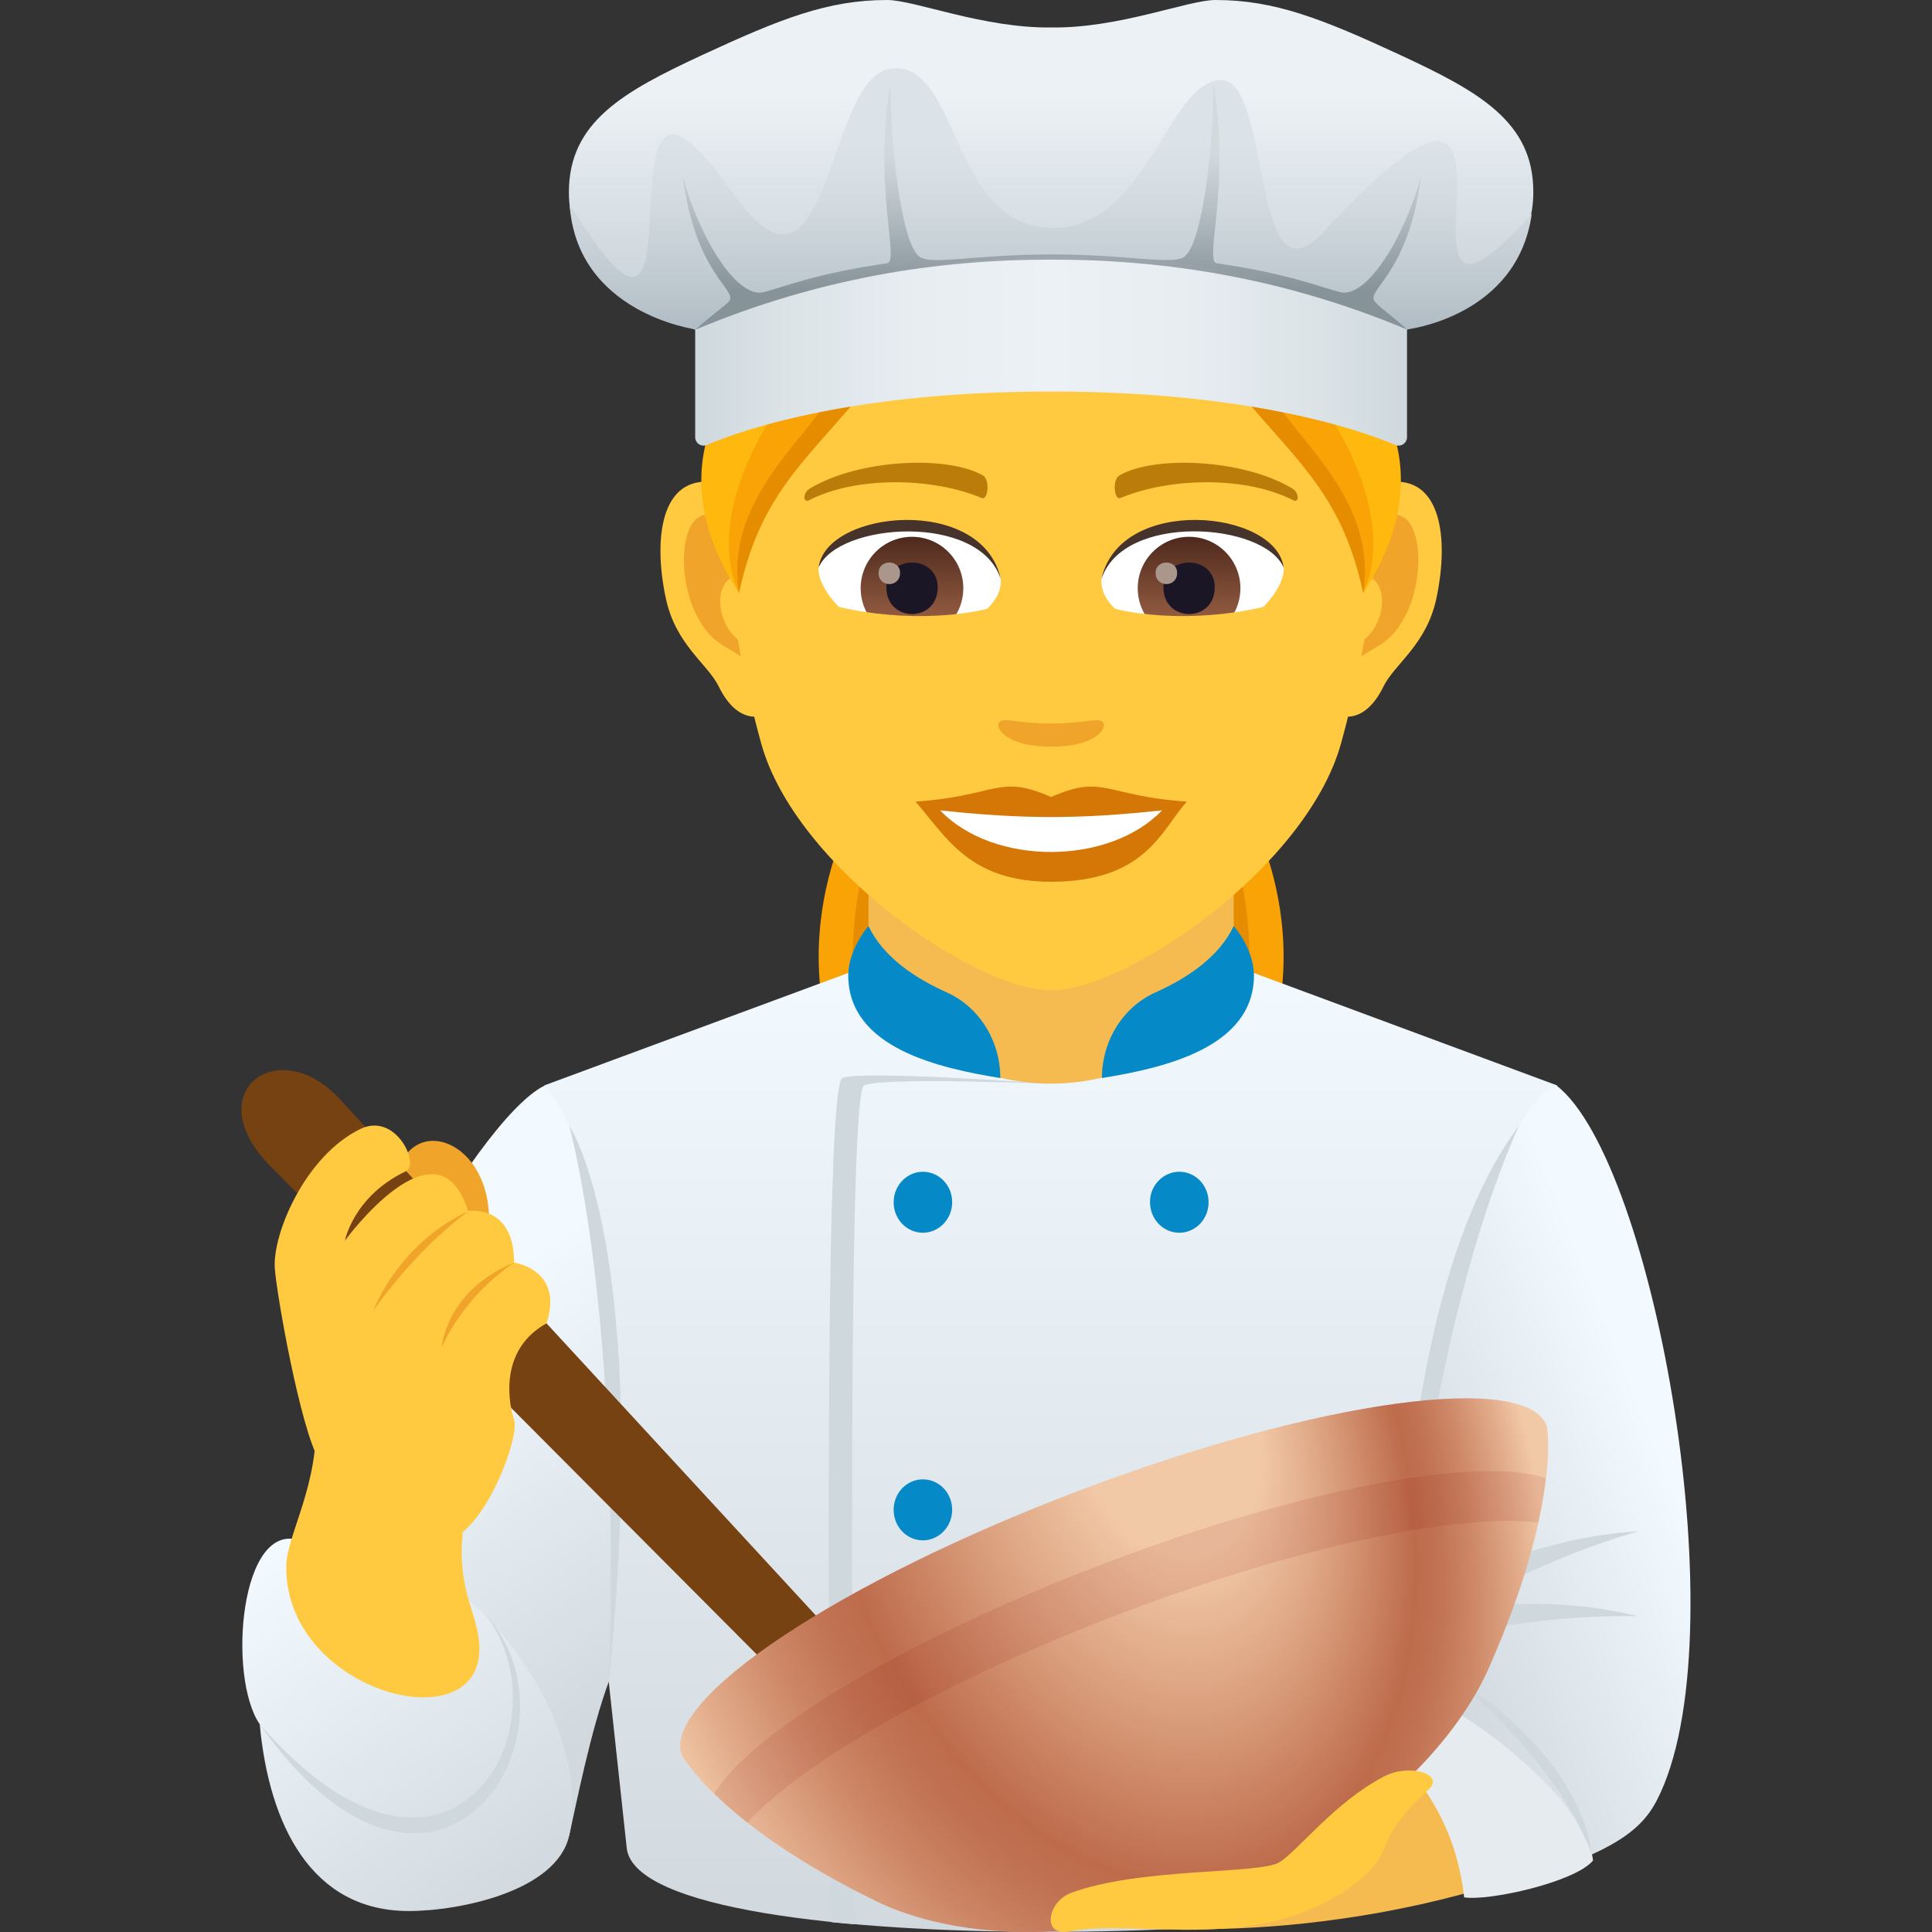 <svg xmlns="http://www.w3.org/2000/svg" xml:space="preserve" style="enable-background:new 0 0 64 64" viewBox="0 0 64 64"><rect x="0" y="0" width="64" height="64" fill="#333333" stroke="none"/><path d="M39.804 24.884h-9.969c-2.18 1.777-3.45 6.273-2.26 9.646h14.49c1.19-3.373-.08-7.869-2.261-9.646z" style="fill:#f9a307"/><path d="M39.072 24.884h-8.505c-1.86 1.777-2.944 6.273-1.929 9.646H41c1.016-3.373-.068-7.869-1.928-9.646z" style="fill:#e68c00"/><linearGradient id="a" x1="34.805" x2="34.805" y1="63.996" y2="31.706" gradientUnits="userSpaceOnUse"><stop offset="0" style="stop-color:#d1d8de"/><stop offset="1" style="stop-color:#f2f9ff"/></linearGradient><path d="M40.122 31.706H29.517l-11.488 4.25 2.735 25.29c.288 2 7.198 2.75 13.916 2.75s14.664-.75 14.952-2.75l1.949-25.29-11.46-4.25z" style="fill:url(#a)"/><path d="M27.905 35.707c.7-.26 6.948.199 6.948.199s-5.614-.239-6.229.051c-.623.29-.326 27.789-.326 27.789l-.758-.07c-.01-.01-.336-27.709.365-27.969z" style="fill:#cfd8dd"/><path d="M30.573 38.816c.537 0 .969.45.969 1.01s-.441 1.01-.97 1.01c-.537 0-.969-.45-.969-1.01 0-.55.432-1.01.97-1.01m8.493 0c.537 0 .97.45.97 1.01s-.433 1.01-.97 1.01-.97-.45-.97-1.01c-.009-.55.433-1.01.97-1.01m-8.493 10.19c.537 0 .969.45.969 1.01s-.441 1.01-.97 1.01c-.537 0-.969-.45-.969-1.01s.432-1.01.97-1.01" style="fill:#068ac7"/><path d="M28.77 33.026s2.278 2.87 6.045 2.87c3.77 0 6.053-2.87 6.053-2.87v-5.5H28.77v5.5z" style="fill:#f5bb51"/><path d="M40.868 30.676c-.487 1.03-1.55 1.733-2.587 2.196-1.073.48-1.778 1.593-1.778 2.84 1.989-.326 5.036-.981 5.036-3.408-.009-.89-.671-1.628-.671-1.628zm-12.098 0c.487 1.03 1.552 1.733 2.588 2.196 1.073.48 1.778 1.593 1.778 2.84-1.99-.326-5.037-.981-5.037-3.408.01-.89.672-1.628.672-1.628z" style="fill:#068ac7"/><linearGradient id="b" x1="21.752" x2="13.7" y1="56.025" y2="44.164" gradientUnits="userSpaceOnUse"><stop offset="0" style="stop-color:#d1d8de"/><stop offset="1" style="stop-color:#f2f9ff"/></linearGradient><path d="M18.03 35.966c-2.333 1.17-7.535 10.656-8.053 15.076.893 5.726 5.855 10.56 8.877 9.768.233-1.035.71-3.477 1.319-5.12.322-5.674.612-16.682-2.143-19.724z" style="fill:url(#b)"/><linearGradient id="c" x1="17.098" x2="8.888" y1="63.147" y2="51.489" gradientUnits="userSpaceOnUse"><stop offset="0" style="stop-color:#d1d8de"/><stop offset="1" style="stop-color:#f2f9ff"/></linearGradient><path d="M9.977 51.042c-2.027-.75-2.453 4.513-1.373 6.075.31 3.347 1.719 6.188 4.935 6.188 1.714 0 4.905-.667 5.315-2.495.907-4.042-3.81-10.417-8.877-9.768z" style="fill:url(#c)"/><path d="M16.11 53.508c2.746 3.713-1.246 10.792-7.506 3.61 5.83 8.253 10.965.323 7.506-3.61zm2.744-16.223s1.73 6.088 1.319 18.406c1.428-14.386-1.319-18.406-1.319-18.406z" style="fill:#cfd8dd"/><path d="M15.515 49.616c-2.332 1.17-4.54-7.18-5.058-2.76.136 2.355-.977 3.98-.976 5.071.002 4.222 6.718 5.887 6.388 2.456-.122-1.267-.967-1.954-.354-4.767z" style="fill:#ffc940"/><linearGradient id="d" x1="45.969" x2="54.796" y1="51.132" y2="47.638" gradientUnits="userSpaceOnUse"><stop offset="0" style="stop-color:#d1d8de"/><stop offset="1" style="stop-color:#f2f9ff"/></linearGradient><path d="M51.571 35.966c3.234 2.53 6.075 18.34 3.31 23.68-.39.753-1.005 1.263-2.145 1.784-11.6-5.328-3.016-25.534-1.165-25.464z" style="fill:url(#d)"/><path d="M48.166 57.198s2.896 4.85.238 5.558c-3.595.96-7.01 1.203-9.338 1.14-2.054-2.64 9.1-6.698 9.1-6.698z" style="fill:#f5bb51"/><path d="M46.482 55.926c1.766.347 6.07 3.657 6.289 5.707-.6.72-3.464 1.35-4.269 1.219-.54-4.709-4.213-5.1-2.02-6.926z" style="fill:#e6ebef"/><path d="M46.389 55.194s.835-11.03 3.931-17.909c-4.216 5.655-3.931 17.909-3.931 17.909z" style="fill:#cfd8dd"/><path d="m44.947 54.401.553.76s3.711-2.976 8.763-4.433c-5.195.293-9.316 3.673-9.316 3.673z" style="fill:#cfd8dd"/><path d="m44.31 54.304.324.89s4.376-1.75 9.619-1.655c-5.071-1.256-9.943.765-9.943.765zm3.638 1.136s3.459 2.564 4.788 5.99c-.53-3.613-4.788-5.99-4.788-5.99z" style="fill:#cfd8dd"/><path d="M13.24 38.616c.75-1.78 3.33-.54 2.918 2.42-.163 1.19-3.369-1.33-2.918-2.42z" style="fill:#f0a429"/><path d="m8.903 38.576 18.675 18.75 1.45-1.64-17.822-19.33c-2.034-2.12-4.597-.17-2.303 2.22z" style="fill:#774212"/><path d="M18.106 43.836c-1.622.9-1.238 2.71-1.075 3.21.202.6-1.142 4.16-2.495 3.99-1.295-.17-3.368-1.63-3.963-2.66-.624-1.07-1.401-5.44-1.469-6.35-.086-1.17 1.027-3.76 2.841-4.63 1.17-.56 1.967 1.18 1.507 1.4-1.747.83-2.025 2.3-2.025 2.3s3.07-4.21 4.079-.98c0 0 1.525-.25 1.525 1.71.01 0 1.651.23 1.075 2.01z" style="fill:#ffc940"/><path d="M12.367 43.416s.826-2.23 3.148-3.29c-1.833 1.35-3.148 3.29-3.148 3.29zm2.265 1.22s.115-1.87 2.4-2.81c-1.757 1.19-2.4 2.81-2.4 2.81z" style="fill:#f0a429"/><radialGradient id="e" cx="-151.899" cy="420.77" r="15.889" fx="-146.842" fy="421.366" gradientTransform="matrix(.902 -.342 -.491 -1.406 378.787 588.894)" gradientUnits="userSpaceOnUse"><stop offset=".19" style="stop-color:#f2c9a7"/><stop offset=".38" style="stop-color:#dca280"/><stop offset=".617" style="stop-color:#bd6b4b"/><stop offset=".684" style="stop-color:#c17353"/><stop offset=".786" style="stop-color:#ce8968"/><stop offset=".912" style="stop-color:#e2ac8b"/><stop offset="1" style="stop-color:#f2c9a7"/></radialGradient><path d="M35.755 49.376c-7.917 3-13.82 6.91-13.177 8.75 0 0 1.229 2.31 6.46 4.86 1.938.95 6.045 1.8 11.39-.23 5.356-2.03 7.976-5.44 8.868-7.45 2.428-5.46 1.949-8.05 1.949-8.05-.634-1.84-7.572-.88-15.49 2.12z" style="fill:url(#e)"/><path d="M36.6 51.786c-6.555 2.49-11.718 5.59-12.937 7.63.288.29.653.61 1.094.96 1.814-2.01 6.555-4.72 12.409-6.94 5.854-2.22 11.161-3.32 13.79-3 .125-.57.202-1.06.25-1.47-2.178-.75-8.052.33-14.606 2.82z" style="opacity:.1;fill:#870000"/><path d="M42.387 61.686c-.643.41-4.636.17-6.91 1.02-.778.29-.998 1.47-.02 1.27 2.218-.45 6.498.88 9.646-1.75 1.132-.95.335-1.22 2.226-2.95.547-.5-.643-.88-1.497-.42-1.622.85-2.812 2.43-3.445 2.83zM23.62 15.971c1.734.21 2.986 6.03 1.896 7.566-.152.215-1.046.558-1.708-.798-.367-.75-1.426-1.377-1.753-2.924-.421-1.985-.16-4.053 1.566-3.844z" style="fill:#ffc940"/><path d="M23.668 17.088c.452.142.945.833 1.213 1.982-1.58-.341-1.186 2.3.188 2.348-.012.266-.03.54-.062.826-.663-.963-1.335-.576-2.001-2.01-.6-1.293-.458-3.499.662-3.146z" style="fill:#f0a429"/><path d="M46.018 15.971c-1.733.21-2.985 6.03-1.895 7.566.152.215 1.046.558 1.708-.798.367-.75 1.426-1.377 1.753-2.924.42-1.985.159-4.053-1.566-3.844z" style="fill:#ffc940"/><path d="M45.97 17.088c-.451.142-.945.833-1.212 1.982 1.58-.341 1.185 2.3-.189 2.348.013.266.03.54.063.826.662-.963 1.335-.576 2-2.01.601-1.293.459-3.499-.661-3.146z" style="fill:#f0a429"/><path d="M34.82 4.78c-7.512 0-11.13 6.134-10.679 14.02.093 1.585.533 3.872 1.076 5.831 1.126 4.073 7.07 8.174 9.602 8.174 2.531 0 8.476-4.101 9.603-8.174.543-1.96.983-4.246 1.076-5.831.45-7.886-3.166-14.02-10.678-14.02z" style="fill:#ffc940"/><path d="M34.818 26.403c-1.76-.776-1.774-.032-4.491.151 1.02 1.162 1.77 2.655 4.49 2.655 3.122 0 3.65-1.696 4.495-2.655-2.72-.182-2.731-.927-4.494-.151z" style="fill:#d47706"/><path d="M31.142 26.844c1.775 1.85 5.601 1.826 7.353 0-2.731.295-4.62.295-7.353 0z" style="fill:#fff"/><path d="M42.801 16.177c-1.632-.976-4.56-1.095-5.717-.43-.246.134-.18.838.032.75 1.652-.69 4.17-.724 5.72.073.208.107.213-.252-.035-.393zm-15.964 0c1.631-.976 4.558-1.095 5.719-.43.246.134.18.838-.034.75-1.652-.69-4.167-.725-5.72.073-.208.107-.212-.252.035-.393z" style="fill:#bb7c0a"/><path d="M36.508 23.9c-.18-.125-.599.068-1.69.068-1.09 0-1.509-.193-1.688-.068-.214.151.126.834 1.688.834s1.905-.682 1.69-.834z" style="fill:#f0a429"/><path d="M33.148 19.134c.064.5-.274 1.09-1.208 1.533-.593.282-1.828.613-3.45-.073-.727-.307-1.436-1.265-1.372-1.794.67-1.687 5.207-1.906 6.03.334z" style="fill:#fff"/><linearGradient id="f" x1="-423.825" x2="-423.825" y1="479.039" y2="479.558" gradientTransform="matrix(6.57 0 0 -6.57 2814.782 3168.527)" gradientUnits="userSpaceOnUse"><stop offset="0" style="stop-color:#a6694a"/><stop offset="1" style="stop-color:#4f2a1e"/></linearGradient><path d="M30.211 17.782c.94 0 1.7.763 1.7 1.705 0 .942-.76 1.705-1.7 1.705-.939 0-1.7-.763-1.7-1.705 0-.942.761-1.705 1.7-1.705z" style="fill:url(#f)"/><path d="M29.362 19.456c0 1.18 1.7 1.18 1.7 0 0-1.095-1.7-1.095-1.7 0z" style="fill:#1a1626"/><path d="M29.103 18.978c0 .495.713.495.713 0 0-.458-.713-.458-.713 0z" style="fill:#ab968c"/><path d="M33.156 19.2c-.69-2.225-5.397-1.896-6.038-.4.237-1.916 5.45-2.422 6.038.4z" style="fill:#45332c"/><path d="M36.49 19.134c-.063.5.275 1.09 1.209 1.533.593.282 1.828.613 3.45-.073.728-.307 1.436-1.265 1.372-1.794-.662-1.81-5.207-1.906-6.03.334z" style="fill:#fff"/><linearGradient id="g" x1="-425.126" x2="-425.126" y1="479.039" y2="479.558" gradientTransform="matrix(6.57 0 0 -6.57 2832.512 3168.527)" gradientUnits="userSpaceOnUse"><stop offset="0" style="stop-color:#a6694a"/><stop offset="1" style="stop-color:#4f2a1e"/></linearGradient><path d="M39.39 17.782c.938 0 1.7.763 1.7 1.705 0 .942-.762 1.705-1.7 1.705-.94 0-1.701-.763-1.701-1.705 0-.942.761-1.705 1.7-1.705z" style="fill:url(#g)"/><path d="M38.54 19.456c0 1.18 1.7 1.18 1.7 0 0-1.095-1.7-1.095-1.7 0z" style="fill:#1a1626"/><path d="M38.281 18.978c0 .495.713.495.713 0 0-.458-.713-.458-.713 0z" style="fill:#ab968c"/><path d="M36.483 19.2c.69-2.224 5.394-1.905 6.038-.4-.239-1.916-5.45-2.422-6.038.4z" style="fill:#45332c"/><path d="M33.179 20.034c-1.604.534-4.172.496-6.057-.113l-.3 1.474c2.072.667 4.821.71 6.583.124l-.226-1.485zm9.339-.114c-1.887.61-4.455.648-6.06.114l-.224 1.485c1.762.586 4.512.543 6.582-.124l-.298-1.474z" style="fill:#ffc940"/><path d="M41.047 12c.984 2.938 4.117 3.281 4.11 7.647 3.408-5.233-1.237-8.352-1.237-8.352L41.047 12z" style="fill:#ffb80d"/><path d="M41.543 12.927c.997 1.747 3.476 3.064 3.615 6.72 1.029-2.272-.53-5.294-1.802-6.817l-1.813.097z" style="fill:#f9a307"/><path d="M41.226 13.194c1.846 2.187 3.258 3.297 3.932 6.453.476-2.997-2.07-4.945-2.993-6.485l-.94.032z" style="fill:#e68c00"/><path d="M28.592 12c-.984 2.938-4.117 3.281-4.11 7.647-3.409-5.233 1.237-8.352 1.237-8.352l2.873.704z" style="fill:#ffb80d"/><path d="M28.096 12.927c-.997 1.747-3.476 3.064-3.615 6.72-1.03-2.272.53-5.294 1.802-6.817l1.813.097z" style="fill:#f9a307"/><path d="M28.413 13.194c-1.846 2.187-3.258 3.297-3.932 6.453-.476-2.997 2.07-4.945 2.992-6.485l.94.032z" style="fill:#e68c00"/><linearGradient id="h" x1="23.029" x2="46.61" y1="55.699" y2="55.699" gradientTransform="matrix(1 0 0 -1 0 66)" gradientUnits="userSpaceOnUse"><stop offset="0" style="stop-color:#cfd8dd"/><stop offset=".125" style="stop-color:#dbe3e7"/><stop offset=".316" style="stop-color:#e8edf2"/><stop offset=".5" style="stop-color:#ecf1f5"/><stop offset=".684" style="stop-color:#e8edf2"/><stop offset=".875" style="stop-color:#dbe3e7"/><stop offset="1" style="stop-color:#cfd8dd"/></linearGradient><path d="M34.82 5.84c-7.94 0-11.791 4.54-11.791 4.54v4.097a.28.28 0 0 0 .391.262c1.136-.484 4.776-1.769 11.4-1.769 6.617 0 10.263 1.286 11.399 1.77a.281.281 0 0 0 .39-.263V10.38s-3.85-4.54-11.79-4.54" style="fill:url(#h)"/><linearGradient id="i" x1="34.819" x2="34.819" y1="55.08" y2="66" gradientTransform="matrix(1 0 0 -1 0 66)" gradientUnits="userSpaceOnUse"><stop offset="0" style="stop-color:#c5cfd6"/><stop offset=".715" style="stop-color:#ecf1f5"/></linearGradient><path d="M46.381 1.82C43.769.61 42.218 0 40.262 0c-.905 0-3.184.94-5.432.91C32.572.94 30.293 0 29.387 0c-1.956 0-3.507.61-6.119 1.82-2.602 1.21-4.423 2.21-4.423 4.55 0 3.32 4.184 4.55 4.184 4.55s11.863-5.46 23.58 0c0 0 4.184-1.23 4.184-4.55.01-2.34-1.81-3.34-4.412-4.55" style="fill:url(#i)"/><linearGradient id="j" x1="34.804" x2="34.804" y1="55.09" y2="63.741" gradientTransform="matrix(1 0 0 -1 0 66)" gradientUnits="userSpaceOnUse"><stop offset="0" style="stop-color:#b0bcc4"/><stop offset=".169" style="stop-color:#bec8cf"/><stop offset=".502" style="stop-color:#d4dce1"/><stop offset=".715" style="stop-color:#dce3e8"/></linearGradient><path d="M43.852 7.68c-2.456 2.65-1.706-5.06-3.413-5.03-1.759.03-2.435 4.98-5.64 4.9-3.33-.07-3.018-5.57-5.287-5.28-2.196.27-1.988 8.75-5.245 4.11-5.026-7.16-.426 8.55-5.4.36.218 3.64 4.172 4.17 4.172 4.17 2.331-1.22 13.54-4.83 23.581 0 0 0 3.643-.42 4.121-3.82-5.786 6.4 1.478-8.44-6.889.59z" style="fill:url(#j)"/><linearGradient id="k" x1="34.845" x2="34.845" y1="55.08" y2="63.26" gradientTransform="matrix(1 0 0 -1 0 66)" gradientUnits="userSpaceOnUse"><stop offset=".158" style="stop-color:#869399"/><stop offset=".297" style="stop-color:#919da3;stop-opacity:.862"/><stop offset=".543" style="stop-color:#aeb8be;stop-opacity:.62"/><stop offset=".715" style="stop-color:#c7ced4;stop-opacity:.45"/></linearGradient><path d="M23.04 10.92c4.058-1.7 7.95-2.32 11.79-2.32s7.732.62 11.79 2.32c-.437-.4-.999-.8-1.092-.95-.25-.39 1.134-.91 1.54-4.11-.541 1.99-1.78 4.02-2.664 3.82-.635-.15-1.634-.6-4.1-.96-.427-.06.478-2.57-.115-5.98.042 1.82-.343 5.4-.978 5.78-.437.26-1.81-.09-4.36-.09s-3.934.35-4.371.09c-.635-.38-1.01-3.96-.978-5.78-.593 3.41.312 5.92-.115 5.98-2.477.36-3.465.81-4.1.96-.885.21-2.123-1.82-2.664-3.82.406 3.2 1.79 3.72 1.54 4.11-.125.15-.697.55-1.124.95z" style="fill:url(#k)"/></svg>